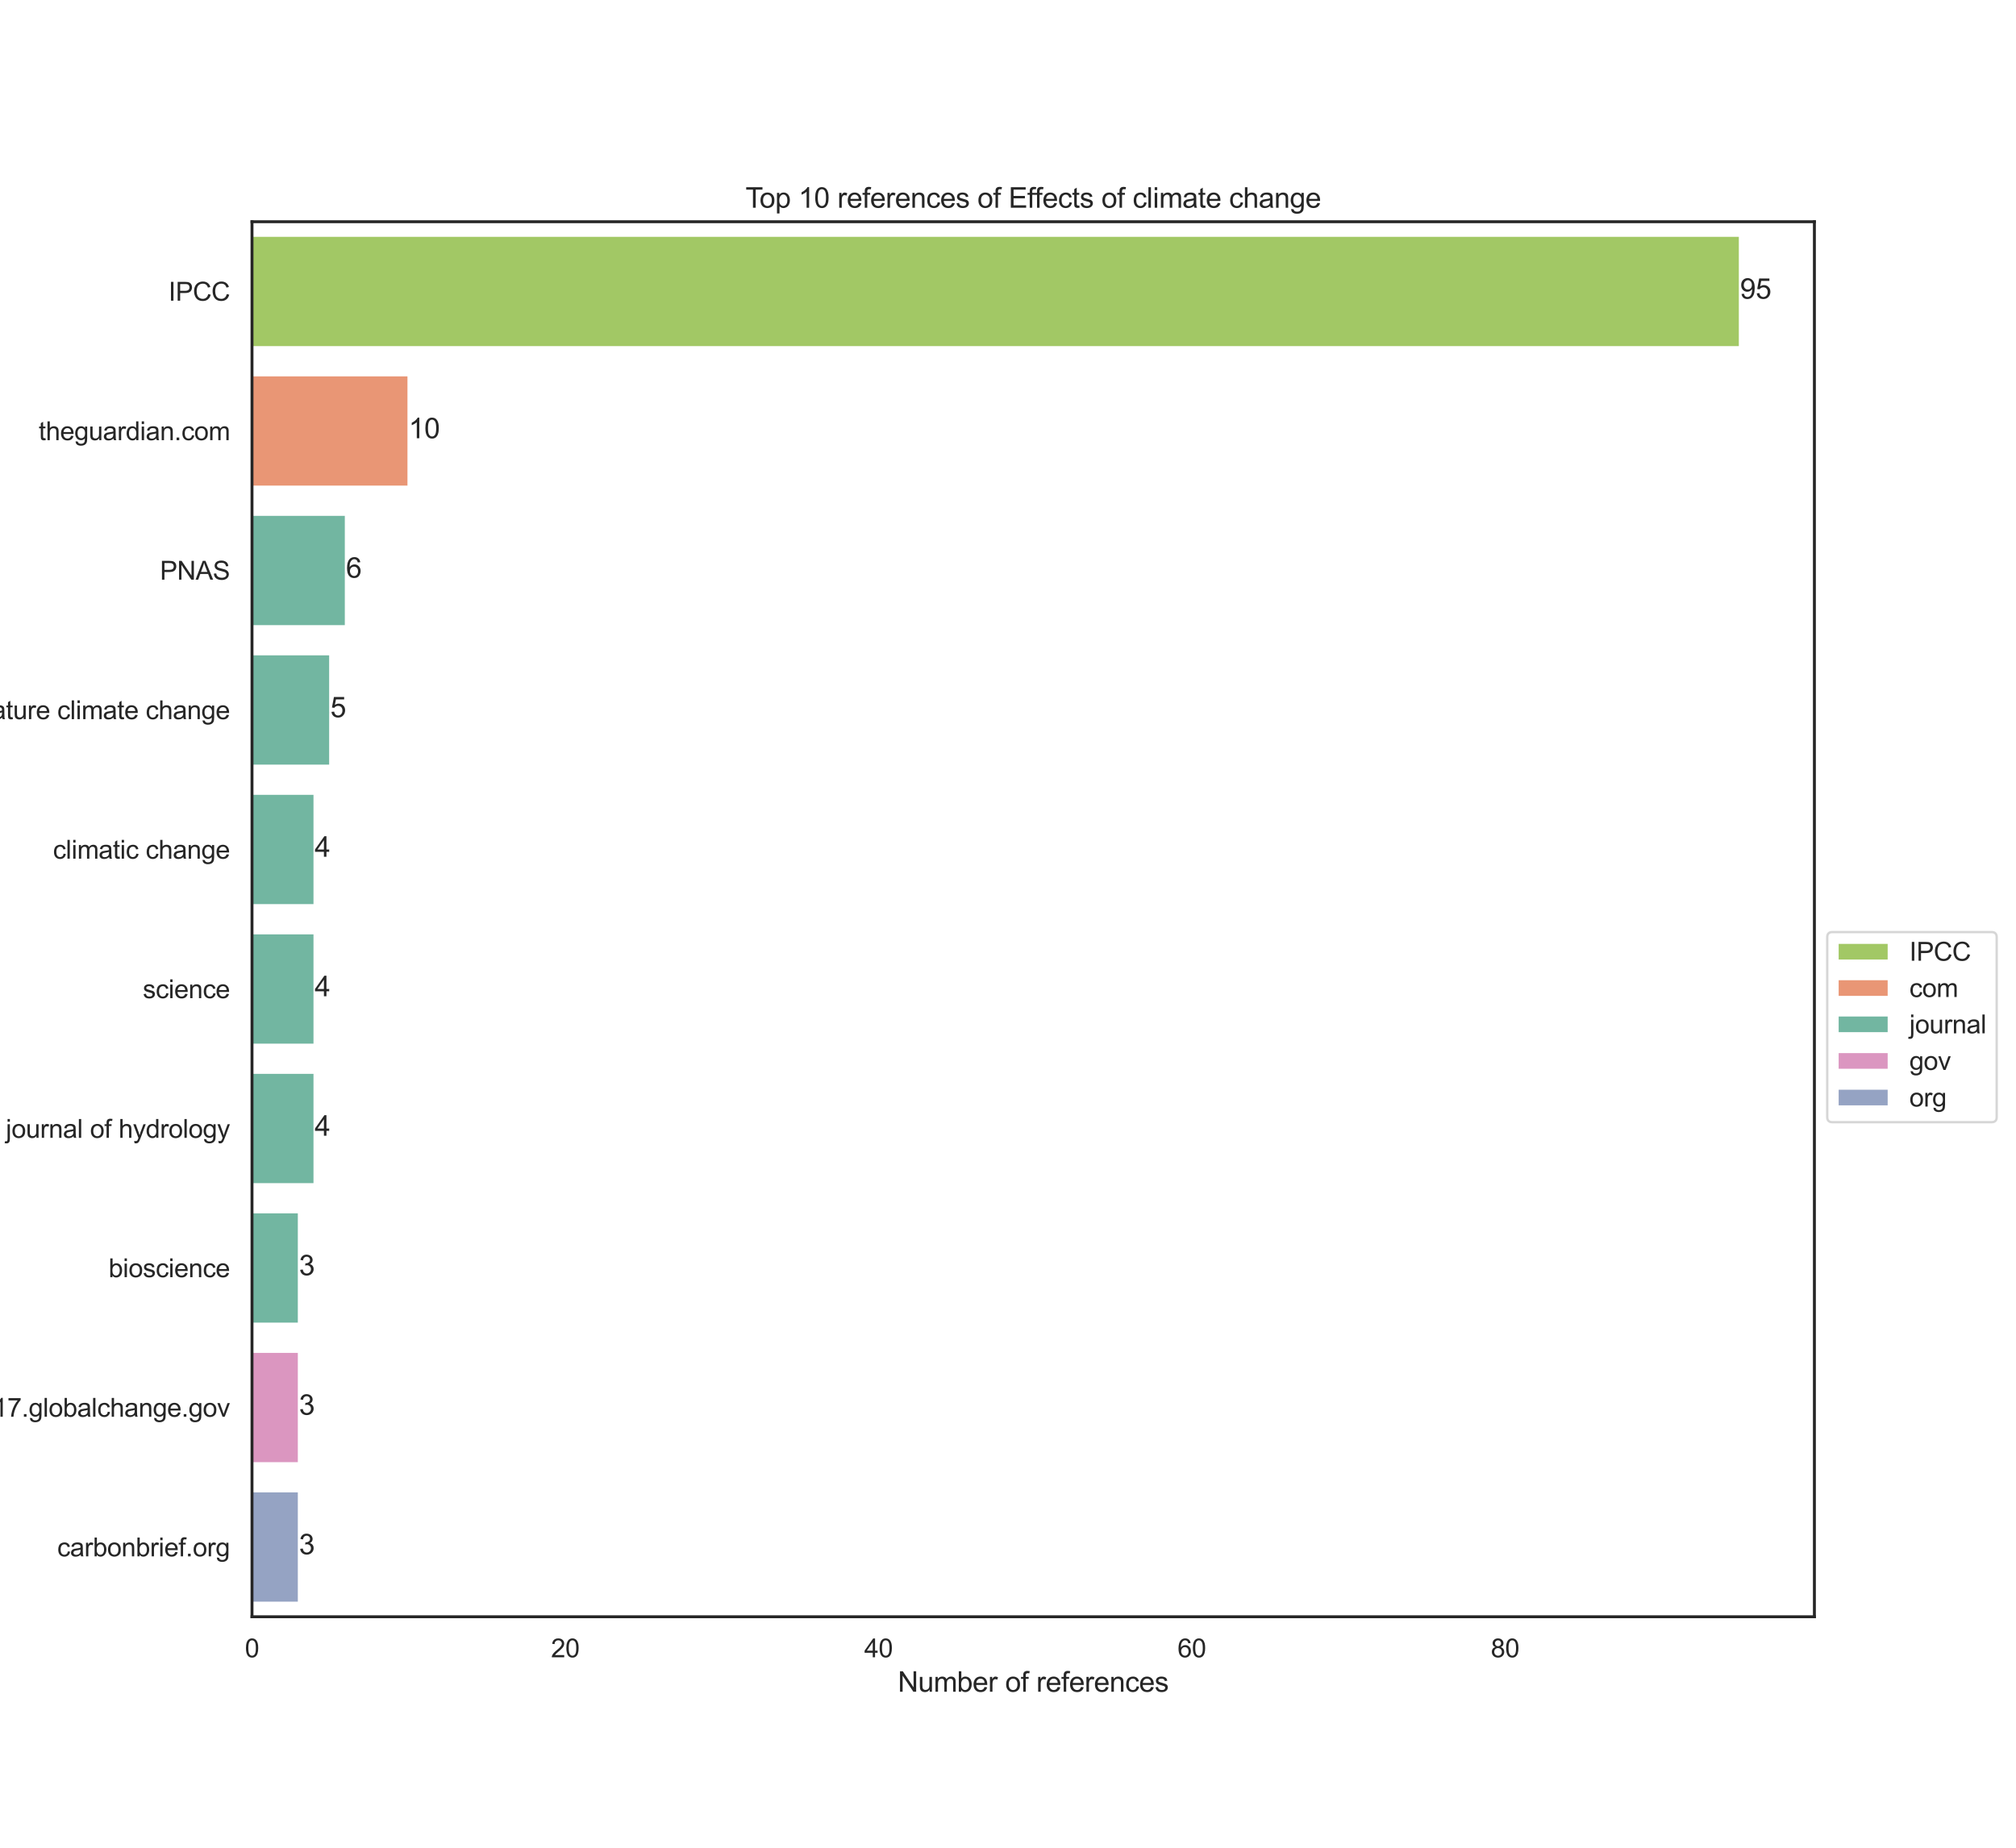 <?xml version="1.0" encoding="utf-8" standalone="no"?>
<!DOCTYPE svg PUBLIC "-//W3C//DTD SVG 1.1//EN"
  "http://www.w3.org/Graphics/SVG/1.1/DTD/svg11.dtd">
<svg height="792pt" version="1.1" viewBox="0 0 864 792" width="864pt" xmlns="http://www.w3.org/2000/svg" xmlns:xlink="http://www.w3.org/1999/xlink">
 <defs>
  <style type="text/css">*{stroke-linecap:butt;stroke-linejoin:round;}</style>
 </defs>
 <g id="figure_1">
  <g id="patch_1">
   <path d="M 0 792 
L 864 792 
L 864 0 
L 0 0 
z
" style="fill:#ffffff;"/>
  </g>
  <g id="axes_1">
   <g id="patch_2">
    <path d="M 108 693 
L 777.6 693 
L 777.6 95.04 
L 108 95.04 
z
" style="fill:#ffffff;"/>
   </g>
   <g id="matplotlib.axis_1">
    <g id="xtick_1">
     <g id="text_1">
      <!-- 0 -->
      <g style="fill:#262626;" transform="translate(104.941 710.374)scale(0.11 -0.11)">
       <defs>
        <path d="M 266 2259 
Q 266 3072 433 3567 
Q 600 4063 929 4331 
Q 1259 4600 1759 4600 
Q 2128 4600 2406 4451 
Q 2684 4303 2865 4023 
Q 3047 3744 3150 3342 
Q 3253 2941 3253 2259 
Q 3253 1453 3087 958 
Q 2922 463 2592 192 
Q 2263 -78 1759 -78 
Q 1097 -78 719 397 
Q 266 969 266 2259 
z
M 844 2259 
Q 844 1131 1108 757 
Q 1372 384 1759 384 
Q 2147 384 2411 759 
Q 2675 1134 2675 2259 
Q 2675 3391 2411 3762 
Q 2147 4134 1753 4134 
Q 1366 4134 1134 3806 
Q 844 3388 844 2259 
z
" id="ArialMT-30" transform="scale(0.016)"/>
       </defs>
       <use xlink:href="#ArialMT-30"/>
      </g>
     </g>
    </g>
    <g id="xtick_2">
     <g id="text_2">
      <!-- 20 -->
      <g style="fill:#262626;" transform="translate(236.139 710.374)scale(0.11 -0.11)">
       <defs>
        <path d="M 3222 541 
L 3222 0 
L 194 0 
Q 188 203 259 391 
Q 375 700 629 1000 
Q 884 1300 1366 1694 
Q 2113 2306 2375 2664 
Q 2638 3022 2638 3341 
Q 2638 3675 2398 3904 
Q 2159 4134 1775 4134 
Q 1369 4134 1125 3890 
Q 881 3647 878 3216 
L 300 3275 
Q 359 3922 746 4261 
Q 1134 4600 1788 4600 
Q 2447 4600 2831 4234 
Q 3216 3869 3216 3328 
Q 3216 3053 3103 2787 
Q 2991 2522 2730 2228 
Q 2469 1934 1863 1422 
Q 1356 997 1212 845 
Q 1069 694 975 541 
L 3222 541 
z
" id="ArialMT-32" transform="scale(0.016)"/>
       </defs>
       <use xlink:href="#ArialMT-32"/>
       <use x="55.615" xlink:href="#ArialMT-30"/>
      </g>
     </g>
    </g>
    <g id="xtick_3">
     <g id="text_3">
      <!-- 40 -->
      <g style="fill:#262626;" transform="translate(370.394 710.374)scale(0.11 -0.11)">
       <defs>
        <path d="M 2069 0 
L 2069 1097 
L 81 1097 
L 81 1613 
L 2172 4581 
L 2631 4581 
L 2631 1613 
L 3250 1613 
L 3250 1097 
L 2631 1097 
L 2631 0 
L 2069 0 
z
M 2069 1613 
L 2069 3678 
L 634 1613 
L 2069 1613 
z
" id="ArialMT-34" transform="scale(0.016)"/>
       </defs>
       <use xlink:href="#ArialMT-34"/>
       <use x="55.615" xlink:href="#ArialMT-30"/>
      </g>
     </g>
    </g>
    <g id="xtick_4">
     <g id="text_4">
      <!-- 60 -->
      <g style="fill:#262626;" transform="translate(504.65 710.374)scale(0.11 -0.11)">
       <defs>
        <path d="M 3184 3459 
L 2625 3416 
Q 2550 3747 2413 3897 
Q 2184 4138 1850 4138 
Q 1581 4138 1378 3988 
Q 1113 3794 959 3422 
Q 806 3050 800 2363 
Q 1003 2672 1297 2822 
Q 1591 2972 1913 2972 
Q 2475 2972 2870 2558 
Q 3266 2144 3266 1488 
Q 3266 1056 3080 686 
Q 2894 316 2569 119 
Q 2244 -78 1831 -78 
Q 1128 -78 684 439 
Q 241 956 241 2144 
Q 241 3472 731 4075 
Q 1159 4600 1884 4600 
Q 2425 4600 2770 4297 
Q 3116 3994 3184 3459 
z
M 888 1484 
Q 888 1194 1011 928 
Q 1134 663 1356 523 
Q 1578 384 1822 384 
Q 2178 384 2434 671 
Q 2691 959 2691 1453 
Q 2691 1928 2437 2201 
Q 2184 2475 1800 2475 
Q 1419 2475 1153 2201 
Q 888 1928 888 1484 
z
" id="ArialMT-36" transform="scale(0.016)"/>
       </defs>
       <use xlink:href="#ArialMT-36"/>
       <use x="55.615" xlink:href="#ArialMT-30"/>
      </g>
     </g>
    </g>
    <g id="xtick_5">
     <g id="text_5">
      <!-- 80 -->
      <g style="fill:#262626;" transform="translate(638.906 710.374)scale(0.11 -0.11)">
       <defs>
        <path d="M 1131 2484 
Q 781 2613 612 2850 
Q 444 3088 444 3419 
Q 444 3919 803 4259 
Q 1163 4600 1759 4600 
Q 2359 4600 2725 4251 
Q 3091 3903 3091 3403 
Q 3091 3084 2923 2848 
Q 2756 2613 2416 2484 
Q 2838 2347 3058 2040 
Q 3278 1734 3278 1309 
Q 3278 722 2862 322 
Q 2447 -78 1769 -78 
Q 1091 -78 675 323 
Q 259 725 259 1325 
Q 259 1772 486 2073 
Q 713 2375 1131 2484 
z
M 1019 3438 
Q 1019 3113 1228 2906 
Q 1438 2700 1772 2700 
Q 2097 2700 2305 2904 
Q 2513 3109 2513 3406 
Q 2513 3716 2298 3927 
Q 2084 4138 1766 4138 
Q 1444 4138 1231 3931 
Q 1019 3725 1019 3438 
z
M 838 1322 
Q 838 1081 952 856 
Q 1066 631 1291 507 
Q 1516 384 1775 384 
Q 2178 384 2440 643 
Q 2703 903 2703 1303 
Q 2703 1709 2433 1975 
Q 2163 2241 1756 2241 
Q 1359 2241 1098 1978 
Q 838 1716 838 1322 
z
" id="ArialMT-38" transform="scale(0.016)"/>
       </defs>
       <use xlink:href="#ArialMT-38"/>
       <use x="55.615" xlink:href="#ArialMT-30"/>
      </g>
     </g>
    </g>
    <g id="text_6">
     <!-- Number of references -->
     <g style="fill:#262626;" transform="translate(384.779 725.149)scale(0.12 -0.12)">
      <defs>
       <path d="M 488 0 
L 488 4581 
L 1109 4581 
L 3516 984 
L 3516 4581 
L 4097 4581 
L 4097 0 
L 3475 0 
L 1069 3600 
L 1069 0 
L 488 0 
z
" id="ArialMT-4e" transform="scale(0.016)"/>
       <path d="M 2597 0 
L 2597 488 
Q 2209 -75 1544 -75 
Q 1250 -75 995 37 
Q 741 150 617 320 
Q 494 491 444 738 
Q 409 903 409 1263 
L 409 3319 
L 972 3319 
L 972 1478 
Q 972 1038 1006 884 
Q 1059 663 1231 536 
Q 1403 409 1656 409 
Q 1909 409 2131 539 
Q 2353 669 2445 892 
Q 2538 1116 2538 1541 
L 2538 3319 
L 3100 3319 
L 3100 0 
L 2597 0 
z
" id="ArialMT-75" transform="scale(0.016)"/>
       <path d="M 422 0 
L 422 3319 
L 925 3319 
L 925 2853 
Q 1081 3097 1340 3245 
Q 1600 3394 1931 3394 
Q 2300 3394 2536 3241 
Q 2772 3088 2869 2813 
Q 3263 3394 3894 3394 
Q 4388 3394 4653 3120 
Q 4919 2847 4919 2278 
L 4919 0 
L 4359 0 
L 4359 2091 
Q 4359 2428 4304 2576 
Q 4250 2725 4106 2815 
Q 3963 2906 3769 2906 
Q 3419 2906 3187 2673 
Q 2956 2441 2956 1928 
L 2956 0 
L 2394 0 
L 2394 2156 
Q 2394 2531 2256 2718 
Q 2119 2906 1806 2906 
Q 1569 2906 1367 2781 
Q 1166 2656 1075 2415 
Q 984 2175 984 1722 
L 984 0 
L 422 0 
z
" id="ArialMT-6d" transform="scale(0.016)"/>
       <path d="M 941 0 
L 419 0 
L 419 4581 
L 981 4581 
L 981 2947 
Q 1338 3394 1891 3394 
Q 2197 3394 2470 3270 
Q 2744 3147 2920 2923 
Q 3097 2700 3197 2384 
Q 3297 2069 3297 1709 
Q 3297 856 2875 390 
Q 2453 -75 1863 -75 
Q 1275 -75 941 416 
L 941 0 
z
M 934 1684 
Q 934 1088 1097 822 
Q 1363 388 1816 388 
Q 2184 388 2453 708 
Q 2722 1028 2722 1663 
Q 2722 2313 2464 2622 
Q 2206 2931 1841 2931 
Q 1472 2931 1203 2611 
Q 934 2291 934 1684 
z
" id="ArialMT-62" transform="scale(0.016)"/>
       <path d="M 2694 1069 
L 3275 997 
Q 3138 488 2766 206 
Q 2394 -75 1816 -75 
Q 1088 -75 661 373 
Q 234 822 234 1631 
Q 234 2469 665 2931 
Q 1097 3394 1784 3394 
Q 2450 3394 2872 2941 
Q 3294 2488 3294 1666 
Q 3294 1616 3291 1516 
L 816 1516 
Q 847 969 1125 678 
Q 1403 388 1819 388 
Q 2128 388 2347 550 
Q 2566 713 2694 1069 
z
M 847 1978 
L 2700 1978 
Q 2663 2397 2488 2606 
Q 2219 2931 1791 2931 
Q 1403 2931 1139 2672 
Q 875 2413 847 1978 
z
" id="ArialMT-65" transform="scale(0.016)"/>
       <path d="M 416 0 
L 416 3319 
L 922 3319 
L 922 2816 
Q 1116 3169 1280 3281 
Q 1444 3394 1641 3394 
Q 1925 3394 2219 3213 
L 2025 2691 
Q 1819 2813 1613 2813 
Q 1428 2813 1281 2702 
Q 1134 2591 1072 2394 
Q 978 2094 978 1738 
L 978 0 
L 416 0 
z
" id="ArialMT-72" transform="scale(0.016)"/>
       <path id="ArialMT-20" transform="scale(0.016)"/>
       <path d="M 213 1659 
Q 213 2581 725 3025 
Q 1153 3394 1769 3394 
Q 2453 3394 2887 2945 
Q 3322 2497 3322 1706 
Q 3322 1066 3130 698 
Q 2938 331 2570 128 
Q 2203 -75 1769 -75 
Q 1072 -75 642 372 
Q 213 819 213 1659 
z
M 791 1659 
Q 791 1022 1069 705 
Q 1347 388 1769 388 
Q 2188 388 2466 706 
Q 2744 1025 2744 1678 
Q 2744 2294 2464 2611 
Q 2184 2928 1769 2928 
Q 1347 2928 1069 2612 
Q 791 2297 791 1659 
z
" id="ArialMT-6f" transform="scale(0.016)"/>
       <path d="M 556 0 
L 556 2881 
L 59 2881 
L 59 3319 
L 556 3319 
L 556 3672 
Q 556 4006 616 4169 
Q 697 4388 901 4523 
Q 1106 4659 1475 4659 
Q 1713 4659 2000 4603 
L 1916 4113 
Q 1741 4144 1584 4144 
Q 1328 4144 1222 4034 
Q 1116 3925 1116 3625 
L 1116 3319 
L 1763 3319 
L 1763 2881 
L 1116 2881 
L 1116 0 
L 556 0 
z
" id="ArialMT-66" transform="scale(0.016)"/>
       <path d="M 422 0 
L 422 3319 
L 928 3319 
L 928 2847 
Q 1294 3394 1984 3394 
Q 2284 3394 2536 3286 
Q 2788 3178 2913 3003 
Q 3038 2828 3088 2588 
Q 3119 2431 3119 2041 
L 3119 0 
L 2556 0 
L 2556 2019 
Q 2556 2363 2490 2533 
Q 2425 2703 2258 2804 
Q 2091 2906 1866 2906 
Q 1506 2906 1245 2678 
Q 984 2450 984 1813 
L 984 0 
L 422 0 
z
" id="ArialMT-6e" transform="scale(0.016)"/>
       <path d="M 2588 1216 
L 3141 1144 
Q 3050 572 2676 248 
Q 2303 -75 1759 -75 
Q 1078 -75 664 370 
Q 250 816 250 1647 
Q 250 2184 428 2587 
Q 606 2991 970 3192 
Q 1334 3394 1763 3394 
Q 2303 3394 2647 3120 
Q 2991 2847 3088 2344 
L 2541 2259 
Q 2463 2594 2264 2762 
Q 2066 2931 1784 2931 
Q 1359 2931 1093 2626 
Q 828 2322 828 1663 
Q 828 994 1084 691 
Q 1341 388 1753 388 
Q 2084 388 2306 591 
Q 2528 794 2588 1216 
z
" id="ArialMT-63" transform="scale(0.016)"/>
       <path d="M 197 991 
L 753 1078 
Q 800 744 1014 566 
Q 1228 388 1613 388 
Q 2000 388 2187 545 
Q 2375 703 2375 916 
Q 2375 1106 2209 1216 
Q 2094 1291 1634 1406 
Q 1016 1563 777 1677 
Q 538 1791 414 1992 
Q 291 2194 291 2438 
Q 291 2659 392 2848 
Q 494 3038 669 3163 
Q 800 3259 1026 3326 
Q 1253 3394 1513 3394 
Q 1903 3394 2198 3281 
Q 2494 3169 2634 2976 
Q 2775 2784 2828 2463 
L 2278 2388 
Q 2241 2644 2061 2787 
Q 1881 2931 1553 2931 
Q 1166 2931 1000 2803 
Q 834 2675 834 2503 
Q 834 2394 903 2306 
Q 972 2216 1119 2156 
Q 1203 2125 1616 2013 
Q 2213 1853 2448 1751 
Q 2684 1650 2818 1456 
Q 2953 1263 2953 975 
Q 2953 694 2789 445 
Q 2625 197 2315 61 
Q 2006 -75 1616 -75 
Q 969 -75 630 194 
Q 291 463 197 991 
z
" id="ArialMT-73" transform="scale(0.016)"/>
      </defs>
      <use xlink:href="#ArialMT-4e"/>
      <use x="72.217" xlink:href="#ArialMT-75"/>
      <use x="127.832" xlink:href="#ArialMT-6d"/>
      <use x="211.133" xlink:href="#ArialMT-62"/>
      <use x="266.748" xlink:href="#ArialMT-65"/>
      <use x="322.363" xlink:href="#ArialMT-72"/>
      <use x="355.664" xlink:href="#ArialMT-20"/>
      <use x="383.447" xlink:href="#ArialMT-6f"/>
      <use x="439.062" xlink:href="#ArialMT-66"/>
      <use x="466.846" xlink:href="#ArialMT-20"/>
      <use x="494.629" xlink:href="#ArialMT-72"/>
      <use x="527.93" xlink:href="#ArialMT-65"/>
      <use x="583.545" xlink:href="#ArialMT-66"/>
      <use x="611.328" xlink:href="#ArialMT-65"/>
      <use x="666.943" xlink:href="#ArialMT-72"/>
      <use x="700.244" xlink:href="#ArialMT-65"/>
      <use x="755.859" xlink:href="#ArialMT-6e"/>
      <use x="811.475" xlink:href="#ArialMT-63"/>
      <use x="861.475" xlink:href="#ArialMT-65"/>
      <use x="917.09" xlink:href="#ArialMT-73"/>
     </g>
    </g>
   </g>
   <g id="matplotlib.axis_2">
    <g id="ytick_1">
     <g id="text_7">
      <!-- IPCC -->
      <g style="fill:#262626;" transform="translate(72.219 128.875)scale(0.11 -0.11)">
       <defs>
        <path d="M 597 0 
L 597 4581 
L 1203 4581 
L 1203 0 
L 597 0 
z
" id="ArialMT-49" transform="scale(0.016)"/>
        <path d="M 494 0 
L 494 4581 
L 2222 4581 
Q 2678 4581 2919 4538 
Q 3256 4481 3484 4323 
Q 3713 4166 3852 3881 
Q 3991 3597 3991 3256 
Q 3991 2672 3619 2267 
Q 3247 1863 2275 1863 
L 1100 1863 
L 1100 0 
L 494 0 
z
M 1100 2403 
L 2284 2403 
Q 2872 2403 3119 2622 
Q 3366 2841 3366 3238 
Q 3366 3525 3220 3729 
Q 3075 3934 2838 4000 
Q 2684 4041 2272 4041 
L 1100 4041 
L 1100 2403 
z
" id="ArialMT-50" transform="scale(0.016)"/>
        <path d="M 3763 1606 
L 4369 1453 
Q 4178 706 3683 314 
Q 3188 -78 2472 -78 
Q 1731 -78 1267 223 
Q 803 525 561 1097 
Q 319 1669 319 2325 
Q 319 3041 592 3573 
Q 866 4106 1370 4382 
Q 1875 4659 2481 4659 
Q 3169 4659 3637 4309 
Q 4106 3959 4291 3325 
L 3694 3184 
Q 3534 3684 3231 3912 
Q 2928 4141 2469 4141 
Q 1941 4141 1586 3887 
Q 1231 3634 1087 3207 
Q 944 2781 944 2328 
Q 944 1744 1114 1308 
Q 1284 872 1643 656 
Q 2003 441 2422 441 
Q 2931 441 3284 734 
Q 3638 1028 3763 1606 
z
" id="ArialMT-43" transform="scale(0.016)"/>
       </defs>
       <use xlink:href="#ArialMT-49"/>
       <use x="27.783" xlink:href="#ArialMT-50"/>
       <use x="94.482" xlink:href="#ArialMT-43"/>
       <use x="166.699" xlink:href="#ArialMT-43"/>
      </g>
     </g>
    </g>
    <g id="ytick_2">
     <g id="text_8">
      <!-- theguardian.com -->
      <g style="fill:#262626;" transform="translate(16.565 188.671)scale(0.11 -0.11)">
       <defs>
        <path d="M 1650 503 
L 1731 6 
Q 1494 -44 1306 -44 
Q 1000 -44 831 53 
Q 663 150 594 308 
Q 525 466 525 972 
L 525 2881 
L 113 2881 
L 113 3319 
L 525 3319 
L 525 4141 
L 1084 4478 
L 1084 3319 
L 1650 3319 
L 1650 2881 
L 1084 2881 
L 1084 941 
Q 1084 700 1114 631 
Q 1144 563 1211 522 
Q 1278 481 1403 481 
Q 1497 481 1650 503 
z
" id="ArialMT-74" transform="scale(0.016)"/>
        <path d="M 422 0 
L 422 4581 
L 984 4581 
L 984 2938 
Q 1378 3394 1978 3394 
Q 2347 3394 2619 3248 
Q 2891 3103 3008 2847 
Q 3125 2591 3125 2103 
L 3125 0 
L 2563 0 
L 2563 2103 
Q 2563 2525 2380 2717 
Q 2197 2909 1863 2909 
Q 1613 2909 1392 2779 
Q 1172 2650 1078 2428 
Q 984 2206 984 1816 
L 984 0 
L 422 0 
z
" id="ArialMT-68" transform="scale(0.016)"/>
        <path d="M 319 -275 
L 866 -356 
Q 900 -609 1056 -725 
Q 1266 -881 1628 -881 
Q 2019 -881 2231 -725 
Q 2444 -569 2519 -288 
Q 2563 -116 2559 434 
Q 2191 0 1641 0 
Q 956 0 581 494 
Q 206 988 206 1678 
Q 206 2153 378 2554 
Q 550 2956 876 3175 
Q 1203 3394 1644 3394 
Q 2231 3394 2613 2919 
L 2613 3319 
L 3131 3319 
L 3131 450 
Q 3131 -325 2973 -648 
Q 2816 -972 2473 -1159 
Q 2131 -1347 1631 -1347 
Q 1038 -1347 672 -1080 
Q 306 -813 319 -275 
z
M 784 1719 
Q 784 1066 1043 766 
Q 1303 466 1694 466 
Q 2081 466 2343 764 
Q 2606 1063 2606 1700 
Q 2606 2309 2336 2618 
Q 2066 2928 1684 2928 
Q 1309 2928 1046 2623 
Q 784 2319 784 1719 
z
" id="ArialMT-67" transform="scale(0.016)"/>
        <path d="M 2588 409 
Q 2275 144 1986 34 
Q 1697 -75 1366 -75 
Q 819 -75 525 192 
Q 231 459 231 875 
Q 231 1119 342 1320 
Q 453 1522 633 1644 
Q 813 1766 1038 1828 
Q 1203 1872 1538 1913 
Q 2219 1994 2541 2106 
Q 2544 2222 2544 2253 
Q 2544 2597 2384 2738 
Q 2169 2928 1744 2928 
Q 1347 2928 1158 2789 
Q 969 2650 878 2297 
L 328 2372 
Q 403 2725 575 2942 
Q 747 3159 1072 3276 
Q 1397 3394 1825 3394 
Q 2250 3394 2515 3294 
Q 2781 3194 2906 3042 
Q 3031 2891 3081 2659 
Q 3109 2516 3109 2141 
L 3109 1391 
Q 3109 606 3145 398 
Q 3181 191 3288 0 
L 2700 0 
Q 2613 175 2588 409 
z
M 2541 1666 
Q 2234 1541 1622 1453 
Q 1275 1403 1131 1340 
Q 988 1278 909 1158 
Q 831 1038 831 891 
Q 831 666 1001 516 
Q 1172 366 1500 366 
Q 1825 366 2078 508 
Q 2331 650 2450 897 
Q 2541 1088 2541 1459 
L 2541 1666 
z
" id="ArialMT-61" transform="scale(0.016)"/>
        <path d="M 2575 0 
L 2575 419 
Q 2259 -75 1647 -75 
Q 1250 -75 917 144 
Q 584 363 401 755 
Q 219 1147 219 1656 
Q 219 2153 384 2558 
Q 550 2963 881 3178 
Q 1213 3394 1622 3394 
Q 1922 3394 2156 3267 
Q 2391 3141 2538 2938 
L 2538 4581 
L 3097 4581 
L 3097 0 
L 2575 0 
z
M 797 1656 
Q 797 1019 1065 703 
Q 1334 388 1700 388 
Q 2069 388 2326 689 
Q 2584 991 2584 1609 
Q 2584 2291 2321 2609 
Q 2059 2928 1675 2928 
Q 1300 2928 1048 2622 
Q 797 2316 797 1656 
z
" id="ArialMT-64" transform="scale(0.016)"/>
        <path d="M 425 3934 
L 425 4581 
L 988 4581 
L 988 3934 
L 425 3934 
z
M 425 0 
L 425 3319 
L 988 3319 
L 988 0 
L 425 0 
z
" id="ArialMT-69" transform="scale(0.016)"/>
        <path d="M 581 0 
L 581 641 
L 1222 641 
L 1222 0 
L 581 0 
z
" id="ArialMT-2e" transform="scale(0.016)"/>
       </defs>
       <use xlink:href="#ArialMT-74"/>
       <use x="27.783" xlink:href="#ArialMT-68"/>
       <use x="83.398" xlink:href="#ArialMT-65"/>
       <use x="139.014" xlink:href="#ArialMT-67"/>
       <use x="194.629" xlink:href="#ArialMT-75"/>
       <use x="250.244" xlink:href="#ArialMT-61"/>
       <use x="305.859" xlink:href="#ArialMT-72"/>
       <use x="339.16" xlink:href="#ArialMT-64"/>
       <use x="394.775" xlink:href="#ArialMT-69"/>
       <use x="416.992" xlink:href="#ArialMT-61"/>
       <use x="472.607" xlink:href="#ArialMT-6e"/>
       <use x="528.223" xlink:href="#ArialMT-2e"/>
       <use x="556.006" xlink:href="#ArialMT-63"/>
       <use x="606.006" xlink:href="#ArialMT-6f"/>
       <use x="661.621" xlink:href="#ArialMT-6d"/>
      </g>
     </g>
    </g>
    <g id="ytick_3">
     <g id="text_9">
      <!-- PNAS -->
      <g style="fill:#262626;" transform="translate(68.544 248.467)scale(0.11 -0.11)">
       <defs>
        <path d="M -9 0 
L 1750 4581 
L 2403 4581 
L 4278 0 
L 3588 0 
L 3053 1388 
L 1138 1388 
L 634 0 
L -9 0 
z
M 1313 1881 
L 2866 1881 
L 2388 3150 
Q 2169 3728 2063 4100 
Q 1975 3659 1816 3225 
L 1313 1881 
z
" id="ArialMT-41" transform="scale(0.016)"/>
        <path d="M 288 1472 
L 859 1522 
Q 900 1178 1048 958 
Q 1197 738 1509 602 
Q 1822 466 2213 466 
Q 2559 466 2825 569 
Q 3091 672 3220 851 
Q 3350 1031 3350 1244 
Q 3350 1459 3225 1620 
Q 3100 1781 2813 1891 
Q 2628 1963 1997 2114 
Q 1366 2266 1113 2400 
Q 784 2572 623 2826 
Q 463 3081 463 3397 
Q 463 3744 659 4045 
Q 856 4347 1234 4503 
Q 1613 4659 2075 4659 
Q 2584 4659 2973 4495 
Q 3363 4331 3572 4012 
Q 3781 3694 3797 3291 
L 3216 3247 
Q 3169 3681 2898 3903 
Q 2628 4125 2100 4125 
Q 1550 4125 1298 3923 
Q 1047 3722 1047 3438 
Q 1047 3191 1225 3031 
Q 1400 2872 2139 2705 
Q 2878 2538 3153 2413 
Q 3553 2228 3743 1945 
Q 3934 1663 3934 1294 
Q 3934 928 3725 604 
Q 3516 281 3123 101 
Q 2731 -78 2241 -78 
Q 1619 -78 1198 103 
Q 778 284 539 648 
Q 300 1013 288 1472 
z
" id="ArialMT-53" transform="scale(0.016)"/>
       </defs>
       <use xlink:href="#ArialMT-50"/>
       <use x="66.699" xlink:href="#ArialMT-4e"/>
       <use x="138.916" xlink:href="#ArialMT-41"/>
       <use x="205.615" xlink:href="#ArialMT-53"/>
      </g>
     </g>
    </g>
    <g id="ytick_4">
     <g id="text_10">
      <!-- nature climate change -->
      <g style="fill:#262626;" transform="translate(-9.725 308.263)scale(0.11 -0.11)">
       <defs>
        <path d="M 409 0 
L 409 4581 
L 972 4581 
L 972 0 
L 409 0 
z
" id="ArialMT-6c" transform="scale(0.016)"/>
       </defs>
       <use xlink:href="#ArialMT-6e"/>
       <use x="55.615" xlink:href="#ArialMT-61"/>
       <use x="111.23" xlink:href="#ArialMT-74"/>
       <use x="139.014" xlink:href="#ArialMT-75"/>
       <use x="194.629" xlink:href="#ArialMT-72"/>
       <use x="227.93" xlink:href="#ArialMT-65"/>
       <use x="283.545" xlink:href="#ArialMT-20"/>
       <use x="311.328" xlink:href="#ArialMT-63"/>
       <use x="361.328" xlink:href="#ArialMT-6c"/>
       <use x="383.545" xlink:href="#ArialMT-69"/>
       <use x="405.762" xlink:href="#ArialMT-6d"/>
       <use x="489.062" xlink:href="#ArialMT-61"/>
       <use x="544.678" xlink:href="#ArialMT-74"/>
       <use x="572.461" xlink:href="#ArialMT-65"/>
       <use x="628.076" xlink:href="#ArialMT-20"/>
       <use x="655.859" xlink:href="#ArialMT-63"/>
       <use x="705.859" xlink:href="#ArialMT-68"/>
       <use x="761.475" xlink:href="#ArialMT-61"/>
       <use x="817.09" xlink:href="#ArialMT-6e"/>
       <use x="872.705" xlink:href="#ArialMT-67"/>
       <use x="928.32" xlink:href="#ArialMT-65"/>
      </g>
     </g>
    </g>
    <g id="ytick_5">
     <g id="text_11">
      <!-- climatic change -->
      <g style="fill:#262626;" transform="translate(22.691 368.059)scale(0.11 -0.11)">
       <use xlink:href="#ArialMT-63"/>
       <use x="50" xlink:href="#ArialMT-6c"/>
       <use x="72.217" xlink:href="#ArialMT-69"/>
       <use x="94.434" xlink:href="#ArialMT-6d"/>
       <use x="177.734" xlink:href="#ArialMT-61"/>
       <use x="233.35" xlink:href="#ArialMT-74"/>
       <use x="261.133" xlink:href="#ArialMT-69"/>
       <use x="283.35" xlink:href="#ArialMT-63"/>
       <use x="333.35" xlink:href="#ArialMT-20"/>
       <use x="361.133" xlink:href="#ArialMT-63"/>
       <use x="411.133" xlink:href="#ArialMT-68"/>
       <use x="466.748" xlink:href="#ArialMT-61"/>
       <use x="522.363" xlink:href="#ArialMT-6e"/>
       <use x="577.979" xlink:href="#ArialMT-67"/>
       <use x="633.594" xlink:href="#ArialMT-65"/>
      </g>
     </g>
    </g>
    <g id="ytick_6">
     <g id="text_12">
      <!-- science -->
      <g style="fill:#262626;" transform="translate(61.205 427.855)scale(0.11 -0.11)">
       <use xlink:href="#ArialMT-73"/>
       <use x="50" xlink:href="#ArialMT-63"/>
       <use x="100" xlink:href="#ArialMT-69"/>
       <use x="122.217" xlink:href="#ArialMT-65"/>
       <use x="177.832" xlink:href="#ArialMT-6e"/>
       <use x="233.447" xlink:href="#ArialMT-63"/>
       <use x="283.447" xlink:href="#ArialMT-65"/>
      </g>
     </g>
    </g>
    <g id="ytick_7">
     <g id="text_13">
      <!-- journal of hydrology -->
      <g style="fill:#262626;" transform="translate(2.504 487.718)scale(0.11 -0.11)">
       <defs>
        <path d="M 419 3928 
L 419 4581 
L 981 4581 
L 981 3928 
L 419 3928 
z
M -294 -1288 
L -188 -809 
Q -19 -853 78 -853 
Q 250 -853 334 -739 
Q 419 -625 419 -169 
L 419 3319 
L 981 3319 
L 981 -181 
Q 981 -794 822 -1034 
Q 619 -1347 147 -1347 
Q -81 -1347 -294 -1288 
z
" id="ArialMT-6a" transform="scale(0.016)"/>
        <path d="M 397 -1278 
L 334 -750 
Q 519 -800 656 -800 
Q 844 -800 956 -737 
Q 1069 -675 1141 -563 
Q 1194 -478 1313 -144 
Q 1328 -97 1363 -6 
L 103 3319 
L 709 3319 
L 1400 1397 
Q 1534 1031 1641 628 
Q 1738 1016 1872 1384 
L 2581 3319 
L 3144 3319 
L 1881 -56 
Q 1678 -603 1566 -809 
Q 1416 -1088 1222 -1217 
Q 1028 -1347 759 -1347 
Q 597 -1347 397 -1278 
z
" id="ArialMT-79" transform="scale(0.016)"/>
       </defs>
       <use xlink:href="#ArialMT-6a"/>
       <use x="22.217" xlink:href="#ArialMT-6f"/>
       <use x="77.832" xlink:href="#ArialMT-75"/>
       <use x="133.447" xlink:href="#ArialMT-72"/>
       <use x="166.748" xlink:href="#ArialMT-6e"/>
       <use x="222.363" xlink:href="#ArialMT-61"/>
       <use x="277.979" xlink:href="#ArialMT-6c"/>
       <use x="300.195" xlink:href="#ArialMT-20"/>
       <use x="327.979" xlink:href="#ArialMT-6f"/>
       <use x="383.594" xlink:href="#ArialMT-66"/>
       <use x="411.377" xlink:href="#ArialMT-20"/>
       <use x="439.16" xlink:href="#ArialMT-68"/>
       <use x="494.775" xlink:href="#ArialMT-79"/>
       <use x="544.775" xlink:href="#ArialMT-64"/>
       <use x="600.391" xlink:href="#ArialMT-72"/>
       <use x="633.691" xlink:href="#ArialMT-6f"/>
       <use x="689.307" xlink:href="#ArialMT-6c"/>
       <use x="711.523" xlink:href="#ArialMT-6f"/>
       <use x="767.139" xlink:href="#ArialMT-67"/>
       <use x="822.754" xlink:href="#ArialMT-79"/>
      </g>
     </g>
    </g>
    <g id="ytick_8">
     <g id="text_14">
      <!-- bioscience -->
      <g style="fill:#262626;" transform="translate(46.527 547.447)scale(0.11 -0.11)">
       <use xlink:href="#ArialMT-62"/>
       <use x="55.615" xlink:href="#ArialMT-69"/>
       <use x="77.832" xlink:href="#ArialMT-6f"/>
       <use x="133.447" xlink:href="#ArialMT-73"/>
       <use x="183.447" xlink:href="#ArialMT-63"/>
       <use x="233.447" xlink:href="#ArialMT-69"/>
       <use x="255.664" xlink:href="#ArialMT-65"/>
       <use x="311.279" xlink:href="#ArialMT-6e"/>
       <use x="366.895" xlink:href="#ArialMT-63"/>
       <use x="416.895" xlink:href="#ArialMT-65"/>
      </g>
     </g>
    </g>
    <g id="ytick_9">
     <g id="text_15">
      <!-- science2017.globalchange.gov -->
      <g style="fill:#262626;" transform="translate(-52.551 607.259)scale(0.11 -0.11)">
       <defs>
        <path d="M 2384 0 
L 1822 0 
L 1822 3584 
Q 1619 3391 1289 3197 
Q 959 3003 697 2906 
L 697 3450 
Q 1169 3672 1522 3987 
Q 1875 4303 2022 4600 
L 2384 4600 
L 2384 0 
z
" id="ArialMT-31" transform="scale(0.016)"/>
        <path d="M 303 3981 
L 303 4522 
L 3269 4522 
L 3269 4084 
Q 2831 3619 2401 2847 
Q 1972 2075 1738 1259 
Q 1569 684 1522 0 
L 944 0 
Q 953 541 1156 1306 
Q 1359 2072 1739 2783 
Q 2119 3494 2547 3981 
L 303 3981 
z
" id="ArialMT-37" transform="scale(0.016)"/>
        <path d="M 1344 0 
L 81 3319 
L 675 3319 
L 1388 1331 
Q 1503 1009 1600 663 
Q 1675 925 1809 1294 
L 2547 3319 
L 3125 3319 
L 1869 0 
L 1344 0 
z
" id="ArialMT-76" transform="scale(0.016)"/>
       </defs>
       <use xlink:href="#ArialMT-73"/>
       <use x="50" xlink:href="#ArialMT-63"/>
       <use x="100" xlink:href="#ArialMT-69"/>
       <use x="122.217" xlink:href="#ArialMT-65"/>
       <use x="177.832" xlink:href="#ArialMT-6e"/>
       <use x="233.447" xlink:href="#ArialMT-63"/>
       <use x="283.447" xlink:href="#ArialMT-65"/>
       <use x="339.062" xlink:href="#ArialMT-32"/>
       <use x="394.678" xlink:href="#ArialMT-30"/>
       <use x="450.293" xlink:href="#ArialMT-31"/>
       <use x="505.908" xlink:href="#ArialMT-37"/>
       <use x="561.523" xlink:href="#ArialMT-2e"/>
       <use x="589.307" xlink:href="#ArialMT-67"/>
       <use x="644.922" xlink:href="#ArialMT-6c"/>
       <use x="667.139" xlink:href="#ArialMT-6f"/>
       <use x="722.754" xlink:href="#ArialMT-62"/>
       <use x="778.369" xlink:href="#ArialMT-61"/>
       <use x="833.984" xlink:href="#ArialMT-6c"/>
       <use x="856.201" xlink:href="#ArialMT-63"/>
       <use x="906.201" xlink:href="#ArialMT-68"/>
       <use x="961.816" xlink:href="#ArialMT-61"/>
       <use x="1017.432" xlink:href="#ArialMT-6e"/>
       <use x="1073.047" xlink:href="#ArialMT-67"/>
       <use x="1128.662" xlink:href="#ArialMT-65"/>
       <use x="1184.277" xlink:href="#ArialMT-2e"/>
       <use x="1212.061" xlink:href="#ArialMT-67"/>
       <use x="1267.676" xlink:href="#ArialMT-6f"/>
       <use x="1323.291" xlink:href="#ArialMT-76"/>
      </g>
     </g>
    </g>
    <g id="ytick_10">
     <g id="text_16">
      <!-- carbonbrief.org -->
      <g style="fill:#262626;" transform="translate(24.52 667.106)scale(0.11 -0.11)">
       <use xlink:href="#ArialMT-63"/>
       <use x="50" xlink:href="#ArialMT-61"/>
       <use x="105.615" xlink:href="#ArialMT-72"/>
       <use x="138.916" xlink:href="#ArialMT-62"/>
       <use x="194.531" xlink:href="#ArialMT-6f"/>
       <use x="250.146" xlink:href="#ArialMT-6e"/>
       <use x="305.762" xlink:href="#ArialMT-62"/>
       <use x="361.377" xlink:href="#ArialMT-72"/>
       <use x="394.678" xlink:href="#ArialMT-69"/>
       <use x="416.895" xlink:href="#ArialMT-65"/>
       <use x="472.51" xlink:href="#ArialMT-66"/>
       <use x="500.293" xlink:href="#ArialMT-2e"/>
       <use x="528.076" xlink:href="#ArialMT-6f"/>
       <use x="583.691" xlink:href="#ArialMT-72"/>
       <use x="616.992" xlink:href="#ArialMT-67"/>
      </g>
     </g>
    </g>
   </g>
   <g id="patch_3">
    <path clip-path="url(#pb9d0e923ec)" d="M 108 101.02 
L 745.714 101.02 
L 745.714 148.856 
L 108 148.856 
z
" style="fill:#a2c865;stroke:#ffffff;stroke-linejoin:miter;"/>
   </g>
   <g id="patch_4">
    <path clip-path="url(#pb9d0e923ec)" d="M 0 0 
z
" style="fill:#a2c865;stroke:#ffffff;stroke-linejoin:miter;"/>
   </g>
   <g id="patch_5">
    <path clip-path="url(#pb9d0e923ec)" d="M 0 0 
z
" style="fill:#a2c865;stroke:#ffffff;stroke-linejoin:miter;"/>
   </g>
   <g id="patch_6">
    <path clip-path="url(#pb9d0e923ec)" d="M 0 0 
z
" style="fill:#a2c865;stroke:#ffffff;stroke-linejoin:miter;"/>
   </g>
   <g id="patch_7">
    <path clip-path="url(#pb9d0e923ec)" d="M 0 0 
z
" style="fill:#a2c865;stroke:#ffffff;stroke-linejoin:miter;"/>
   </g>
   <g id="patch_8">
    <path clip-path="url(#pb9d0e923ec)" d="M 0 0 
z
" style="fill:#a2c865;stroke:#ffffff;stroke-linejoin:miter;"/>
   </g>
   <g id="patch_9">
    <path clip-path="url(#pb9d0e923ec)" d="M 0 0 
z
" style="fill:#a2c865;stroke:#ffffff;stroke-linejoin:miter;"/>
   </g>
   <g id="patch_10">
    <path clip-path="url(#pb9d0e923ec)" d="M 0 0 
z
" style="fill:#a2c865;stroke:#ffffff;stroke-linejoin:miter;"/>
   </g>
   <g id="patch_11">
    <path clip-path="url(#pb9d0e923ec)" d="M 0 0 
z
" style="fill:#a2c865;stroke:#ffffff;stroke-linejoin:miter;"/>
   </g>
   <g id="patch_12">
    <path clip-path="url(#pb9d0e923ec)" d="M 0 0 
z
" style="fill:#a2c865;stroke:#ffffff;stroke-linejoin:miter;"/>
   </g>
   <g id="patch_13">
    <path clip-path="url(#pb9d0e923ec)" d="M 0 0 
z
" style="fill:#e99675;stroke:#ffffff;stroke-linejoin:miter;"/>
   </g>
   <g id="patch_14">
    <path clip-path="url(#pb9d0e923ec)" d="M 108 160.816 
L 175.128 160.816 
L 175.128 208.652 
L 108 208.652 
z
" style="fill:#e99675;stroke:#ffffff;stroke-linejoin:miter;"/>
   </g>
   <g id="patch_15">
    <path clip-path="url(#pb9d0e923ec)" d="M 0 0 
z
" style="fill:#e99675;stroke:#ffffff;stroke-linejoin:miter;"/>
   </g>
   <g id="patch_16">
    <path clip-path="url(#pb9d0e923ec)" d="M 0 0 
z
" style="fill:#e99675;stroke:#ffffff;stroke-linejoin:miter;"/>
   </g>
   <g id="patch_17">
    <path clip-path="url(#pb9d0e923ec)" d="M 0 0 
z
" style="fill:#e99675;stroke:#ffffff;stroke-linejoin:miter;"/>
   </g>
   <g id="patch_18">
    <path clip-path="url(#pb9d0e923ec)" d="M 0 0 
z
" style="fill:#e99675;stroke:#ffffff;stroke-linejoin:miter;"/>
   </g>
   <g id="patch_19">
    <path clip-path="url(#pb9d0e923ec)" d="M 0 0 
z
" style="fill:#e99675;stroke:#ffffff;stroke-linejoin:miter;"/>
   </g>
   <g id="patch_20">
    <path clip-path="url(#pb9d0e923ec)" d="M 0 0 
z
" style="fill:#e99675;stroke:#ffffff;stroke-linejoin:miter;"/>
   </g>
   <g id="patch_21">
    <path clip-path="url(#pb9d0e923ec)" d="M 0 0 
z
" style="fill:#e99675;stroke:#ffffff;stroke-linejoin:miter;"/>
   </g>
   <g id="patch_22">
    <path clip-path="url(#pb9d0e923ec)" d="M 0 0 
z
" style="fill:#e99675;stroke:#ffffff;stroke-linejoin:miter;"/>
   </g>
   <g id="patch_23">
    <path clip-path="url(#pb9d0e923ec)" d="M 0 0 
z
" style="fill:#72b6a1;stroke:#ffffff;stroke-linejoin:miter;"/>
   </g>
   <g id="patch_24">
    <path clip-path="url(#pb9d0e923ec)" d="M 0 0 
z
" style="fill:#72b6a1;stroke:#ffffff;stroke-linejoin:miter;"/>
   </g>
   <g id="patch_25">
    <path clip-path="url(#pb9d0e923ec)" d="M 108 220.612 
L 148.277 220.612 
L 148.277 268.448 
L 108 268.448 
z
" style="fill:#72b6a1;stroke:#ffffff;stroke-linejoin:miter;"/>
   </g>
   <g id="patch_26">
    <path clip-path="url(#pb9d0e923ec)" d="M 108 280.408 
L 141.564 280.408 
L 141.564 328.244 
L 108 328.244 
z
" style="fill:#72b6a1;stroke:#ffffff;stroke-linejoin:miter;"/>
   </g>
   <g id="patch_27">
    <path clip-path="url(#pb9d0e923ec)" d="M 108 340.204 
L 134.851 340.204 
L 134.851 388.04 
L 108 388.04 
z
" style="fill:#72b6a1;stroke:#ffffff;stroke-linejoin:miter;"/>
   </g>
   <g id="patch_28">
    <path clip-path="url(#pb9d0e923ec)" d="M 108 400 
L 134.851 400 
L 134.851 447.836 
L 108 447.836 
z
" style="fill:#72b6a1;stroke:#ffffff;stroke-linejoin:miter;"/>
   </g>
   <g id="patch_29">
    <path clip-path="url(#pb9d0e923ec)" d="M 108 459.796 
L 134.851 459.796 
L 134.851 507.632 
L 108 507.632 
z
" style="fill:#72b6a1;stroke:#ffffff;stroke-linejoin:miter;"/>
   </g>
   <g id="patch_30">
    <path clip-path="url(#pb9d0e923ec)" d="M 108 519.592 
L 128.138 519.592 
L 128.138 567.428 
L 108 567.428 
z
" style="fill:#72b6a1;stroke:#ffffff;stroke-linejoin:miter;"/>
   </g>
   <g id="patch_31">
    <path clip-path="url(#pb9d0e923ec)" d="M 0 0 
z
" style="fill:#72b6a1;stroke:#ffffff;stroke-linejoin:miter;"/>
   </g>
   <g id="patch_32">
    <path clip-path="url(#pb9d0e923ec)" d="M 0 0 
z
" style="fill:#72b6a1;stroke:#ffffff;stroke-linejoin:miter;"/>
   </g>
   <g id="patch_33">
    <path clip-path="url(#pb9d0e923ec)" d="M 0 0 
z
" style="fill:#db96c0;stroke:#ffffff;stroke-linejoin:miter;"/>
   </g>
   <g id="patch_34">
    <path clip-path="url(#pb9d0e923ec)" d="M 0 0 
z
" style="fill:#db96c0;stroke:#ffffff;stroke-linejoin:miter;"/>
   </g>
   <g id="patch_35">
    <path clip-path="url(#pb9d0e923ec)" d="M 0 0 
z
" style="fill:#db96c0;stroke:#ffffff;stroke-linejoin:miter;"/>
   </g>
   <g id="patch_36">
    <path clip-path="url(#pb9d0e923ec)" d="M 0 0 
z
" style="fill:#db96c0;stroke:#ffffff;stroke-linejoin:miter;"/>
   </g>
   <g id="patch_37">
    <path clip-path="url(#pb9d0e923ec)" d="M 0 0 
z
" style="fill:#db96c0;stroke:#ffffff;stroke-linejoin:miter;"/>
   </g>
   <g id="patch_38">
    <path clip-path="url(#pb9d0e923ec)" d="M 0 0 
z
" style="fill:#db96c0;stroke:#ffffff;stroke-linejoin:miter;"/>
   </g>
   <g id="patch_39">
    <path clip-path="url(#pb9d0e923ec)" d="M 0 0 
z
" style="fill:#db96c0;stroke:#ffffff;stroke-linejoin:miter;"/>
   </g>
   <g id="patch_40">
    <path clip-path="url(#pb9d0e923ec)" d="M 0 0 
z
" style="fill:#db96c0;stroke:#ffffff;stroke-linejoin:miter;"/>
   </g>
   <g id="patch_41">
    <path clip-path="url(#pb9d0e923ec)" d="M 108 579.388 
L 128.138 579.388 
L 128.138 627.224 
L 108 627.224 
z
" style="fill:#db96c0;stroke:#ffffff;stroke-linejoin:miter;"/>
   </g>
   <g id="patch_42">
    <path clip-path="url(#pb9d0e923ec)" d="M 0 0 
z
" style="fill:#db96c0;stroke:#ffffff;stroke-linejoin:miter;"/>
   </g>
   <g id="patch_43">
    <path clip-path="url(#pb9d0e923ec)" d="M 0 0 
z
" style="fill:#95a3c3;stroke:#ffffff;stroke-linejoin:miter;"/>
   </g>
   <g id="patch_44">
    <path clip-path="url(#pb9d0e923ec)" d="M 0 0 
z
" style="fill:#95a3c3;stroke:#ffffff;stroke-linejoin:miter;"/>
   </g>
   <g id="patch_45">
    <path clip-path="url(#pb9d0e923ec)" d="M 0 0 
z
" style="fill:#95a3c3;stroke:#ffffff;stroke-linejoin:miter;"/>
   </g>
   <g id="patch_46">
    <path clip-path="url(#pb9d0e923ec)" d="M 0 0 
z
" style="fill:#95a3c3;stroke:#ffffff;stroke-linejoin:miter;"/>
   </g>
   <g id="patch_47">
    <path clip-path="url(#pb9d0e923ec)" d="M 0 0 
z
" style="fill:#95a3c3;stroke:#ffffff;stroke-linejoin:miter;"/>
   </g>
   <g id="patch_48">
    <path clip-path="url(#pb9d0e923ec)" d="M 0 0 
z
" style="fill:#95a3c3;stroke:#ffffff;stroke-linejoin:miter;"/>
   </g>
   <g id="patch_49">
    <path clip-path="url(#pb9d0e923ec)" d="M 0 0 
z
" style="fill:#95a3c3;stroke:#ffffff;stroke-linejoin:miter;"/>
   </g>
   <g id="patch_50">
    <path clip-path="url(#pb9d0e923ec)" d="M 0 0 
z
" style="fill:#95a3c3;stroke:#ffffff;stroke-linejoin:miter;"/>
   </g>
   <g id="patch_51">
    <path clip-path="url(#pb9d0e923ec)" d="M 0 0 
z
" style="fill:#95a3c3;stroke:#ffffff;stroke-linejoin:miter;"/>
   </g>
   <g id="patch_52">
    <path clip-path="url(#pb9d0e923ec)" d="M 108 639.184 
L 128.138 639.184 
L 128.138 687.02 
L 108 687.02 
z
" style="fill:#95a3c3;stroke:#ffffff;stroke-linejoin:miter;"/>
   </g>
   <g id="line2d_1">
    <path clip-path="url(#pb9d0e923ec)" style="fill:none;stroke:#424242;stroke-linecap:round;stroke-width:2.7;"/>
   </g>
   <g id="line2d_2">
    <path clip-path="url(#pb9d0e923ec)" style="fill:none;stroke:#424242;stroke-linecap:round;stroke-width:2.7;"/>
   </g>
   <g id="line2d_3">
    <path clip-path="url(#pb9d0e923ec)" style="fill:none;stroke:#424242;stroke-linecap:round;stroke-width:2.7;"/>
   </g>
   <g id="line2d_4">
    <path clip-path="url(#pb9d0e923ec)" style="fill:none;stroke:#424242;stroke-linecap:round;stroke-width:2.7;"/>
   </g>
   <g id="line2d_5">
    <path clip-path="url(#pb9d0e923ec)" style="fill:none;stroke:#424242;stroke-linecap:round;stroke-width:2.7;"/>
   </g>
   <g id="line2d_6">
    <path clip-path="url(#pb9d0e923ec)" style="fill:none;stroke:#424242;stroke-linecap:round;stroke-width:2.7;"/>
   </g>
   <g id="line2d_7">
    <path clip-path="url(#pb9d0e923ec)" style="fill:none;stroke:#424242;stroke-linecap:round;stroke-width:2.7;"/>
   </g>
   <g id="line2d_8">
    <path clip-path="url(#pb9d0e923ec)" style="fill:none;stroke:#424242;stroke-linecap:round;stroke-width:2.7;"/>
   </g>
   <g id="line2d_9">
    <path clip-path="url(#pb9d0e923ec)" style="fill:none;stroke:#424242;stroke-linecap:round;stroke-width:2.7;"/>
   </g>
   <g id="line2d_10">
    <path clip-path="url(#pb9d0e923ec)" style="fill:none;stroke:#424242;stroke-linecap:round;stroke-width:2.7;"/>
   </g>
   <g id="line2d_11">
    <path clip-path="url(#pb9d0e923ec)" style="fill:none;stroke:#424242;stroke-linecap:round;stroke-width:2.7;"/>
   </g>
   <g id="line2d_12">
    <path clip-path="url(#pb9d0e923ec)" style="fill:none;stroke:#424242;stroke-linecap:round;stroke-width:2.7;"/>
   </g>
   <g id="line2d_13">
    <path clip-path="url(#pb9d0e923ec)" style="fill:none;stroke:#424242;stroke-linecap:round;stroke-width:2.7;"/>
   </g>
   <g id="line2d_14">
    <path clip-path="url(#pb9d0e923ec)" style="fill:none;stroke:#424242;stroke-linecap:round;stroke-width:2.7;"/>
   </g>
   <g id="line2d_15">
    <path clip-path="url(#pb9d0e923ec)" style="fill:none;stroke:#424242;stroke-linecap:round;stroke-width:2.7;"/>
   </g>
   <g id="line2d_16">
    <path clip-path="url(#pb9d0e923ec)" style="fill:none;stroke:#424242;stroke-linecap:round;stroke-width:2.7;"/>
   </g>
   <g id="line2d_17">
    <path clip-path="url(#pb9d0e923ec)" style="fill:none;stroke:#424242;stroke-linecap:round;stroke-width:2.7;"/>
   </g>
   <g id="line2d_18">
    <path clip-path="url(#pb9d0e923ec)" style="fill:none;stroke:#424242;stroke-linecap:round;stroke-width:2.7;"/>
   </g>
   <g id="line2d_19">
    <path clip-path="url(#pb9d0e923ec)" style="fill:none;stroke:#424242;stroke-linecap:round;stroke-width:2.7;"/>
   </g>
   <g id="line2d_20">
    <path clip-path="url(#pb9d0e923ec)" style="fill:none;stroke:#424242;stroke-linecap:round;stroke-width:2.7;"/>
   </g>
   <g id="line2d_21">
    <path clip-path="url(#pb9d0e923ec)" style="fill:none;stroke:#424242;stroke-linecap:round;stroke-width:2.7;"/>
   </g>
   <g id="line2d_22">
    <path clip-path="url(#pb9d0e923ec)" style="fill:none;stroke:#424242;stroke-linecap:round;stroke-width:2.7;"/>
   </g>
   <g id="line2d_23">
    <path clip-path="url(#pb9d0e923ec)" style="fill:none;stroke:#424242;stroke-linecap:round;stroke-width:2.7;"/>
   </g>
   <g id="line2d_24">
    <path clip-path="url(#pb9d0e923ec)" style="fill:none;stroke:#424242;stroke-linecap:round;stroke-width:2.7;"/>
   </g>
   <g id="line2d_25">
    <path clip-path="url(#pb9d0e923ec)" style="fill:none;stroke:#424242;stroke-linecap:round;stroke-width:2.7;"/>
   </g>
   <g id="line2d_26">
    <path clip-path="url(#pb9d0e923ec)" style="fill:none;stroke:#424242;stroke-linecap:round;stroke-width:2.7;"/>
   </g>
   <g id="line2d_27">
    <path clip-path="url(#pb9d0e923ec)" style="fill:none;stroke:#424242;stroke-linecap:round;stroke-width:2.7;"/>
   </g>
   <g id="line2d_28">
    <path clip-path="url(#pb9d0e923ec)" style="fill:none;stroke:#424242;stroke-linecap:round;stroke-width:2.7;"/>
   </g>
   <g id="line2d_29">
    <path clip-path="url(#pb9d0e923ec)" style="fill:none;stroke:#424242;stroke-linecap:round;stroke-width:2.7;"/>
   </g>
   <g id="line2d_30">
    <path clip-path="url(#pb9d0e923ec)" style="fill:none;stroke:#424242;stroke-linecap:round;stroke-width:2.7;"/>
   </g>
   <g id="line2d_31">
    <path clip-path="url(#pb9d0e923ec)" style="fill:none;stroke:#424242;stroke-linecap:round;stroke-width:2.7;"/>
   </g>
   <g id="line2d_32">
    <path clip-path="url(#pb9d0e923ec)" style="fill:none;stroke:#424242;stroke-linecap:round;stroke-width:2.7;"/>
   </g>
   <g id="line2d_33">
    <path clip-path="url(#pb9d0e923ec)" style="fill:none;stroke:#424242;stroke-linecap:round;stroke-width:2.7;"/>
   </g>
   <g id="line2d_34">
    <path clip-path="url(#pb9d0e923ec)" style="fill:none;stroke:#424242;stroke-linecap:round;stroke-width:2.7;"/>
   </g>
   <g id="line2d_35">
    <path clip-path="url(#pb9d0e923ec)" style="fill:none;stroke:#424242;stroke-linecap:round;stroke-width:2.7;"/>
   </g>
   <g id="line2d_36">
    <path clip-path="url(#pb9d0e923ec)" style="fill:none;stroke:#424242;stroke-linecap:round;stroke-width:2.7;"/>
   </g>
   <g id="line2d_37">
    <path clip-path="url(#pb9d0e923ec)" style="fill:none;stroke:#424242;stroke-linecap:round;stroke-width:2.7;"/>
   </g>
   <g id="line2d_38">
    <path clip-path="url(#pb9d0e923ec)" style="fill:none;stroke:#424242;stroke-linecap:round;stroke-width:2.7;"/>
   </g>
   <g id="line2d_39">
    <path clip-path="url(#pb9d0e923ec)" style="fill:none;stroke:#424242;stroke-linecap:round;stroke-width:2.7;"/>
   </g>
   <g id="line2d_40">
    <path clip-path="url(#pb9d0e923ec)" style="fill:none;stroke:#424242;stroke-linecap:round;stroke-width:2.7;"/>
   </g>
   <g id="line2d_41">
    <path clip-path="url(#pb9d0e923ec)" style="fill:none;stroke:#424242;stroke-linecap:round;stroke-width:2.7;"/>
   </g>
   <g id="line2d_42">
    <path clip-path="url(#pb9d0e923ec)" style="fill:none;stroke:#424242;stroke-linecap:round;stroke-width:2.7;"/>
   </g>
   <g id="line2d_43">
    <path clip-path="url(#pb9d0e923ec)" style="fill:none;stroke:#424242;stroke-linecap:round;stroke-width:2.7;"/>
   </g>
   <g id="line2d_44">
    <path clip-path="url(#pb9d0e923ec)" style="fill:none;stroke:#424242;stroke-linecap:round;stroke-width:2.7;"/>
   </g>
   <g id="line2d_45">
    <path clip-path="url(#pb9d0e923ec)" style="fill:none;stroke:#424242;stroke-linecap:round;stroke-width:2.7;"/>
   </g>
   <g id="line2d_46">
    <path clip-path="url(#pb9d0e923ec)" style="fill:none;stroke:#424242;stroke-linecap:round;stroke-width:2.7;"/>
   </g>
   <g id="line2d_47">
    <path clip-path="url(#pb9d0e923ec)" style="fill:none;stroke:#424242;stroke-linecap:round;stroke-width:2.7;"/>
   </g>
   <g id="line2d_48">
    <path clip-path="url(#pb9d0e923ec)" style="fill:none;stroke:#424242;stroke-linecap:round;stroke-width:2.7;"/>
   </g>
   <g id="line2d_49">
    <path clip-path="url(#pb9d0e923ec)" style="fill:none;stroke:#424242;stroke-linecap:round;stroke-width:2.7;"/>
   </g>
   <g id="line2d_50">
    <path clip-path="url(#pb9d0e923ec)" style="fill:none;stroke:#424242;stroke-linecap:round;stroke-width:2.7;"/>
   </g>
   <g id="patch_53">
    <path d="M 108 693 
L 108 95.04 
" style="fill:none;stroke:#262626;stroke-linecap:square;stroke-linejoin:miter;stroke-width:1.25;"/>
   </g>
   <g id="patch_54">
    <path d="M 777.6 693 
L 777.6 95.04 
" style="fill:none;stroke:#262626;stroke-linecap:square;stroke-linejoin:miter;stroke-width:1.25;"/>
   </g>
   <g id="patch_55">
    <path d="M 108 693 
L 777.6 693 
" style="fill:none;stroke:#262626;stroke-linecap:square;stroke-linejoin:miter;stroke-width:1.25;"/>
   </g>
   <g id="patch_56">
    <path d="M 108 95.04 
L 777.6 95.04 
" style="fill:none;stroke:#262626;stroke-linecap:square;stroke-linejoin:miter;stroke-width:1.25;"/>
   </g>
   <g id="text_17">
    <!-- 95 -->
    <g style="fill:#262626;" transform="translate(745.714 128.04)scale(0.12 -0.12)">
     <defs>
      <path d="M 350 1059 
L 891 1109 
Q 959 728 1153 556 
Q 1347 384 1650 384 
Q 1909 384 2104 503 
Q 2300 622 2425 820 
Q 2550 1019 2634 1356 
Q 2719 1694 2719 2044 
Q 2719 2081 2716 2156 
Q 2547 1888 2255 1720 
Q 1963 1553 1622 1553 
Q 1053 1553 659 1965 
Q 266 2378 266 3053 
Q 266 3750 677 4175 
Q 1088 4600 1706 4600 
Q 2153 4600 2523 4359 
Q 2894 4119 3086 3673 
Q 3278 3228 3278 2384 
Q 3278 1506 3087 986 
Q 2897 466 2520 194 
Q 2144 -78 1638 -78 
Q 1100 -78 759 220 
Q 419 519 350 1059 
z
M 2653 3081 
Q 2653 3566 2395 3850 
Q 2138 4134 1775 4134 
Q 1400 4134 1122 3828 
Q 844 3522 844 3034 
Q 844 2597 1108 2323 
Q 1372 2050 1759 2050 
Q 2150 2050 2401 2323 
Q 2653 2597 2653 3081 
z
" id="ArialMT-39" transform="scale(0.016)"/>
      <path d="M 266 1200 
L 856 1250 
Q 922 819 1161 601 
Q 1400 384 1738 384 
Q 2144 384 2425 690 
Q 2706 997 2706 1503 
Q 2706 1984 2436 2262 
Q 2166 2541 1728 2541 
Q 1456 2541 1237 2417 
Q 1019 2294 894 2097 
L 366 2166 
L 809 4519 
L 3088 4519 
L 3088 3981 
L 1259 3981 
L 1013 2750 
Q 1425 3038 1878 3038 
Q 2478 3038 2890 2622 
Q 3303 2206 3303 1553 
Q 3303 931 2941 478 
Q 2500 -78 1738 -78 
Q 1113 -78 717 272 
Q 322 622 266 1200 
z
" id="ArialMT-35" transform="scale(0.016)"/>
     </defs>
     <use xlink:href="#ArialMT-39"/>
     <use x="55.615" xlink:href="#ArialMT-35"/>
    </g>
   </g>
   <g id="text_18">
    <!-- 10 -->
    <g style="fill:#262626;" transform="translate(175.128 187.836)scale(0.12 -0.12)">
     <use xlink:href="#ArialMT-31"/>
     <use x="55.615" xlink:href="#ArialMT-30"/>
    </g>
   </g>
   <g id="text_19">
    <!-- 6 -->
    <g style="fill:#262626;" transform="translate(148.277 247.632)scale(0.12 -0.12)">
     <use xlink:href="#ArialMT-36"/>
    </g>
   </g>
   <g id="text_20">
    <!-- 5 -->
    <g style="fill:#262626;" transform="translate(141.564 307.428)scale(0.12 -0.12)">
     <use xlink:href="#ArialMT-35"/>
    </g>
   </g>
   <g id="text_21">
    <!-- 4 -->
    <g style="fill:#262626;" transform="translate(134.851 367.224)scale(0.12 -0.12)">
     <use xlink:href="#ArialMT-34"/>
    </g>
   </g>
   <g id="text_22">
    <!-- 4 -->
    <g style="fill:#262626;" transform="translate(134.851 427.02)scale(0.12 -0.12)">
     <use xlink:href="#ArialMT-34"/>
    </g>
   </g>
   <g id="text_23">
    <!-- 4 -->
    <g style="fill:#262626;" transform="translate(134.851 486.816)scale(0.12 -0.12)">
     <use xlink:href="#ArialMT-34"/>
    </g>
   </g>
   <g id="text_24">
    <!-- 3 -->
    <g style="fill:#262626;" transform="translate(128.138 546.612)scale(0.12 -0.12)">
     <defs>
      <path d="M 269 1209 
L 831 1284 
Q 928 806 1161 595 
Q 1394 384 1728 384 
Q 2125 384 2398 659 
Q 2672 934 2672 1341 
Q 2672 1728 2419 1979 
Q 2166 2231 1775 2231 
Q 1616 2231 1378 2169 
L 1441 2663 
Q 1497 2656 1531 2656 
Q 1891 2656 2178 2843 
Q 2466 3031 2466 3422 
Q 2466 3731 2256 3934 
Q 2047 4138 1716 4138 
Q 1388 4138 1169 3931 
Q 950 3725 888 3313 
L 325 3413 
Q 428 3978 793 4289 
Q 1159 4600 1703 4600 
Q 2078 4600 2393 4439 
Q 2709 4278 2876 4000 
Q 3044 3722 3044 3409 
Q 3044 3113 2884 2869 
Q 2725 2625 2413 2481 
Q 2819 2388 3044 2092 
Q 3269 1797 3269 1353 
Q 3269 753 2831 336 
Q 2394 -81 1725 -81 
Q 1122 -81 723 278 
Q 325 638 269 1209 
z
" id="ArialMT-33" transform="scale(0.016)"/>
     </defs>
     <use xlink:href="#ArialMT-33"/>
    </g>
   </g>
   <g id="text_25">
    <!-- 3 -->
    <g style="fill:#262626;" transform="translate(128.138 606.408)scale(0.12 -0.12)">
     <use xlink:href="#ArialMT-33"/>
    </g>
   </g>
   <g id="text_26">
    <!-- 3 -->
    <g style="fill:#262626;" transform="translate(128.138 666.204)scale(0.12 -0.12)">
     <use xlink:href="#ArialMT-33"/>
    </g>
   </g>
   <g id="text_27">
    <!-- Top 10 references of Effects of climate change -->
    <g style="fill:#262626;" transform="translate(319.515 89.04)scale(0.12 -0.12)">
     <defs>
      <path d="M 1659 0 
L 1659 4041 
L 150 4041 
L 150 4581 
L 3781 4581 
L 3781 4041 
L 2266 4041 
L 2266 0 
L 1659 0 
z
" id="ArialMT-54" transform="scale(0.016)"/>
      <path d="M 422 -1272 
L 422 3319 
L 934 3319 
L 934 2888 
Q 1116 3141 1344 3267 
Q 1572 3394 1897 3394 
Q 2322 3394 2647 3175 
Q 2972 2956 3137 2557 
Q 3303 2159 3303 1684 
Q 3303 1175 3120 767 
Q 2938 359 2589 142 
Q 2241 -75 1856 -75 
Q 1575 -75 1351 44 
Q 1128 163 984 344 
L 984 -1272 
L 422 -1272 
z
M 931 1641 
Q 931 1000 1190 694 
Q 1450 388 1819 388 
Q 2194 388 2461 705 
Q 2728 1022 2728 1688 
Q 2728 2322 2467 2637 
Q 2206 2953 1844 2953 
Q 1484 2953 1207 2617 
Q 931 2281 931 1641 
z
" id="ArialMT-70" transform="scale(0.016)"/>
      <path d="M 506 0 
L 506 4581 
L 3819 4581 
L 3819 4041 
L 1113 4041 
L 1113 2638 
L 3647 2638 
L 3647 2100 
L 1113 2100 
L 1113 541 
L 3925 541 
L 3925 0 
L 506 0 
z
" id="ArialMT-45" transform="scale(0.016)"/>
     </defs>
     <use xlink:href="#ArialMT-54"/>
     <use x="49.959" xlink:href="#ArialMT-6f"/>
     <use x="105.574" xlink:href="#ArialMT-70"/>
     <use x="161.189" xlink:href="#ArialMT-20"/>
     <use x="188.973" xlink:href="#ArialMT-31"/>
     <use x="244.588" xlink:href="#ArialMT-30"/>
     <use x="300.203" xlink:href="#ArialMT-20"/>
     <use x="327.986" xlink:href="#ArialMT-72"/>
     <use x="361.287" xlink:href="#ArialMT-65"/>
     <use x="416.902" xlink:href="#ArialMT-66"/>
     <use x="444.686" xlink:href="#ArialMT-65"/>
     <use x="500.301" xlink:href="#ArialMT-72"/>
     <use x="533.602" xlink:href="#ArialMT-65"/>
     <use x="589.217" xlink:href="#ArialMT-6e"/>
     <use x="644.832" xlink:href="#ArialMT-63"/>
     <use x="694.832" xlink:href="#ArialMT-65"/>
     <use x="750.447" xlink:href="#ArialMT-73"/>
     <use x="800.447" xlink:href="#ArialMT-20"/>
     <use x="828.23" xlink:href="#ArialMT-6f"/>
     <use x="883.846" xlink:href="#ArialMT-66"/>
     <use x="911.629" xlink:href="#ArialMT-20"/>
     <use x="939.412" xlink:href="#ArialMT-45"/>
     <use x="1006.111" xlink:href="#ArialMT-66"/>
     <use x="1032.145" xlink:href="#ArialMT-66"/>
     <use x="1059.928" xlink:href="#ArialMT-65"/>
     <use x="1115.543" xlink:href="#ArialMT-63"/>
     <use x="1165.543" xlink:href="#ArialMT-74"/>
     <use x="1193.326" xlink:href="#ArialMT-73"/>
     <use x="1243.326" xlink:href="#ArialMT-20"/>
     <use x="1271.109" xlink:href="#ArialMT-6f"/>
     <use x="1326.725" xlink:href="#ArialMT-66"/>
     <use x="1354.508" xlink:href="#ArialMT-20"/>
     <use x="1382.291" xlink:href="#ArialMT-63"/>
     <use x="1432.291" xlink:href="#ArialMT-6c"/>
     <use x="1454.508" xlink:href="#ArialMT-69"/>
     <use x="1476.725" xlink:href="#ArialMT-6d"/>
     <use x="1560.025" xlink:href="#ArialMT-61"/>
     <use x="1615.641" xlink:href="#ArialMT-74"/>
     <use x="1643.424" xlink:href="#ArialMT-65"/>
     <use x="1699.039" xlink:href="#ArialMT-20"/>
     <use x="1726.822" xlink:href="#ArialMT-63"/>
     <use x="1776.822" xlink:href="#ArialMT-68"/>
     <use x="1832.438" xlink:href="#ArialMT-61"/>
     <use x="1888.053" xlink:href="#ArialMT-6e"/>
     <use x="1943.668" xlink:href="#ArialMT-67"/>
     <use x="1999.283" xlink:href="#ArialMT-65"/>
    </g>
   </g>
   <g id="legend_1">
    <g id="patch_57">
     <path d="M 785.3 481.006 
L 853.519 481.006 
Q 855.719 481.006 855.719 478.806 
L 855.719 401.72 
Q 855.719 399.52 853.519 399.52 
L 785.3 399.52 
Q 783.1 399.52 783.1 401.72 
L 783.1 478.806 
Q 783.1 481.006 785.3 481.006 
z
" style="fill:#ffffff;opacity:0.8;stroke:#cccccc;stroke-linejoin:miter;"/>
    </g>
    <g id="patch_58">
     <path d="M 787.5 411.794 
L 809.5 411.794 
L 809.5 404.094 
L 787.5 404.094 
z
" style="fill:#a2c865;stroke:#ffffff;stroke-linejoin:miter;"/>
    </g>
    <g id="text_28">
     <!-- IPCC -->
     <g style="fill:#262626;" transform="translate(818.3 411.794)scale(0.11 -0.11)">
      <use xlink:href="#ArialMT-49"/>
      <use x="27.783" xlink:href="#ArialMT-50"/>
      <use x="94.482" xlink:href="#ArialMT-43"/>
      <use x="166.699" xlink:href="#ArialMT-43"/>
     </g>
    </g>
    <g id="patch_59">
     <path d="M 787.5 427.353 
L 809.5 427.353 
L 809.5 419.653 
L 787.5 419.653 
z
" style="fill:#e99675;stroke:#ffffff;stroke-linejoin:miter;"/>
    </g>
    <g id="text_29">
     <!-- com -->
     <g style="fill:#262626;" transform="translate(818.3 427.353)scale(0.11 -0.11)">
      <use xlink:href="#ArialMT-63"/>
      <use x="50" xlink:href="#ArialMT-6f"/>
      <use x="105.615" xlink:href="#ArialMT-6d"/>
     </g>
    </g>
    <g id="patch_60">
     <path d="M 787.5 442.913 
L 809.5 442.913 
L 809.5 435.213 
L 787.5 435.213 
z
" style="fill:#72b6a1;stroke:#ffffff;stroke-linejoin:miter;"/>
    </g>
    <g id="text_30">
     <!-- journal -->
     <g style="fill:#262626;" transform="translate(818.3 442.913)scale(0.11 -0.11)">
      <use xlink:href="#ArialMT-6a"/>
      <use x="22.217" xlink:href="#ArialMT-6f"/>
      <use x="77.832" xlink:href="#ArialMT-75"/>
      <use x="133.447" xlink:href="#ArialMT-72"/>
      <use x="166.748" xlink:href="#ArialMT-6e"/>
      <use x="222.363" xlink:href="#ArialMT-61"/>
      <use x="277.979" xlink:href="#ArialMT-6c"/>
     </g>
    </g>
    <g id="patch_61">
     <path d="M 787.5 458.602 
L 809.5 458.602 
L 809.5 450.902 
L 787.5 450.902 
z
" style="fill:#db96c0;stroke:#ffffff;stroke-linejoin:miter;"/>
    </g>
    <g id="text_31">
     <!-- gov -->
     <g style="fill:#262626;" transform="translate(818.3 458.602)scale(0.11 -0.11)">
      <use xlink:href="#ArialMT-67"/>
      <use x="55.615" xlink:href="#ArialMT-6f"/>
      <use x="111.23" xlink:href="#ArialMT-76"/>
     </g>
    </g>
    <g id="patch_62">
     <path d="M 787.5 474.291 
L 809.5 474.291 
L 809.5 466.591 
L 787.5 466.591 
z
" style="fill:#95a3c3;stroke:#ffffff;stroke-linejoin:miter;"/>
    </g>
    <g id="text_32">
     <!-- org -->
     <g style="fill:#262626;" transform="translate(818.3 474.291)scale(0.11 -0.11)">
      <use xlink:href="#ArialMT-6f"/>
      <use x="55.615" xlink:href="#ArialMT-72"/>
      <use x="88.916" xlink:href="#ArialMT-67"/>
     </g>
    </g>
   </g>
  </g>
 </g>
 <defs>
  <clipPath id="pb9d0e923ec">
   <rect height="597.96" width="669.6" x="108" y="95.04"/>
  </clipPath>
 </defs>
</svg>
